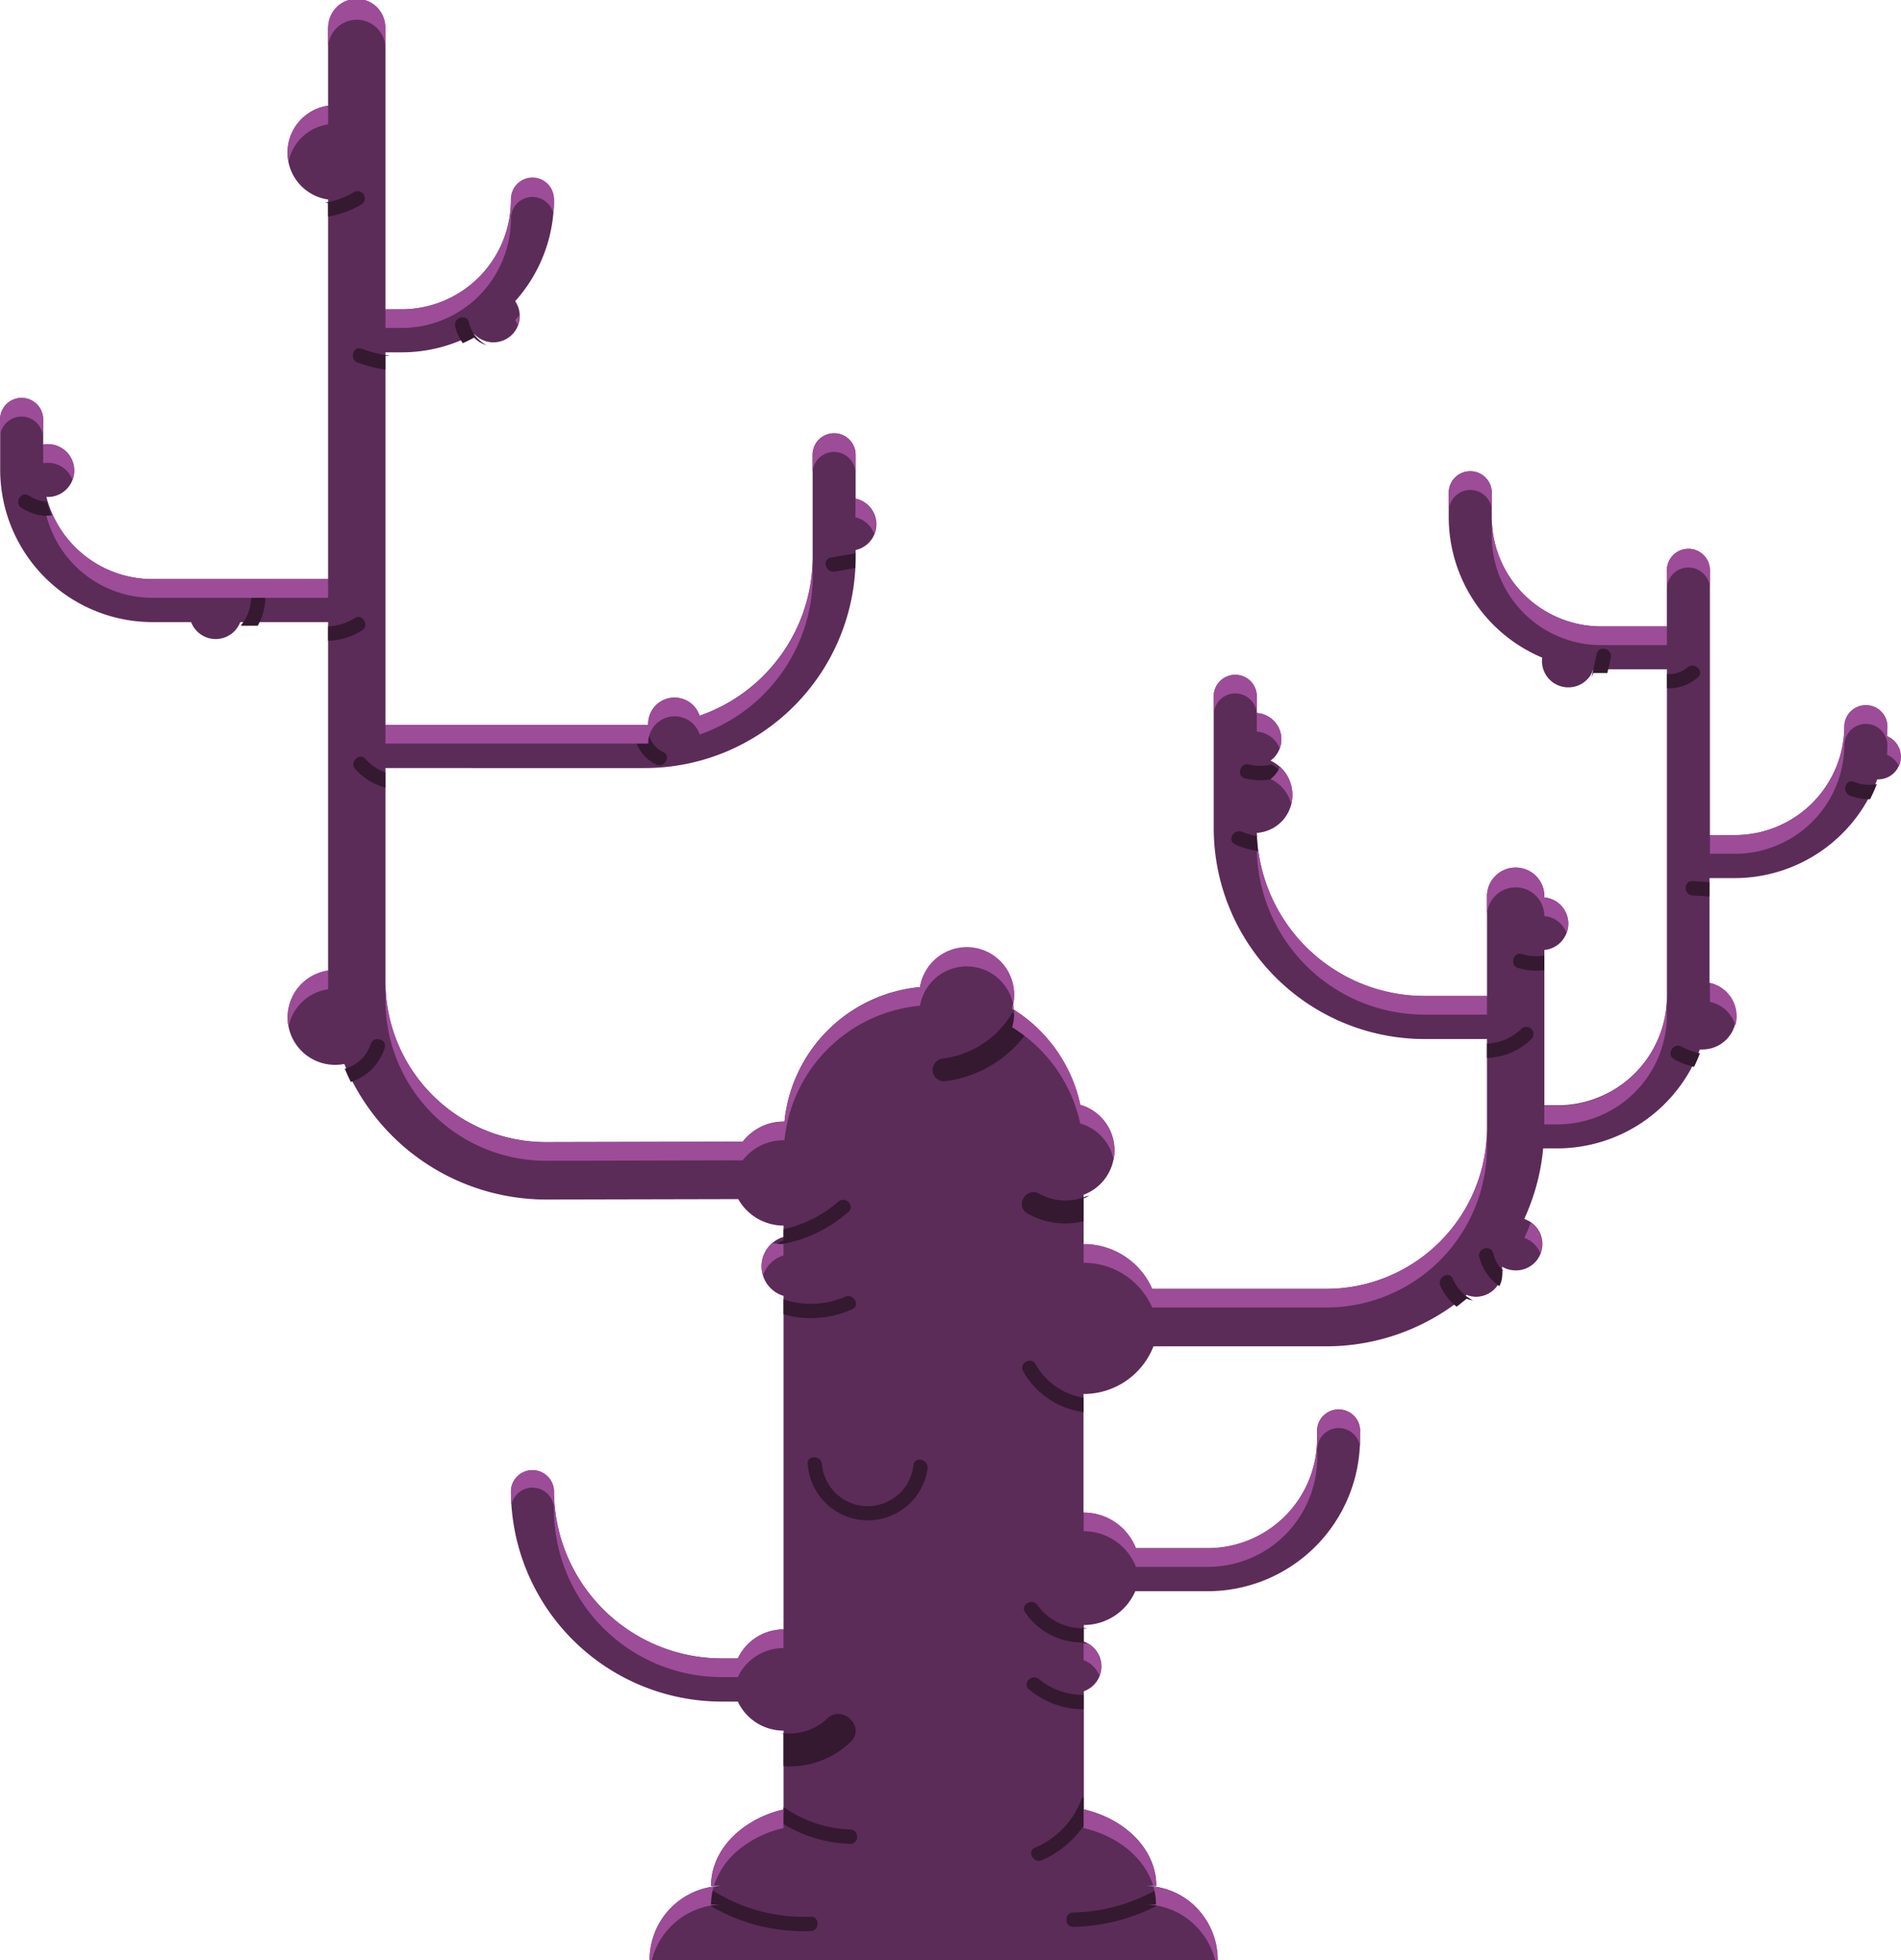 <svg xmlns="http://www.w3.org/2000/svg" xmlns:xlink="http://www.w3.org/1999/xlink" viewBox="0 0 406.75 419.3"><defs><style>.cls-1{fill:none;}.cls-2{fill:#5b2c58;}.cls-3{clip-path:url(#clip-path);}.cls-4{fill:#341931;}.cls-5{fill:#9d4c98;}</style><clipPath id="clip-path"><path id="SVGID" class="cls-1" d="M403.76,158.25c.05-.73.08-1.47.08-2.21a4.61,4.61,0,1,0-9.21,0,23.41,23.41,0,0,1-23.38,23.38h-5.39V122.81a4.6,4.6,0,1,0-9.2,0v12H342.57a23.41,23.41,0,0,1-23.39-23.39V106.2a4.6,4.6,0,0,0-9.2,0v5.22a32.63,32.63,0,0,0,20,30.06,5.36,5.36,0,0,0-.05.7,5.64,5.64,0,0,0,11,1.79c.54,0,1.09,0,1.65,0h14.09v69.9a23.41,23.41,0,0,1-23.39,23.38h-2.84V204a5.64,5.64,0,0,0,0-11.23v0a6.14,6.14,0,0,0-12.27,0v21.09H304.79a35.93,35.93,0,0,1-35.87-34.91,8.12,8.12,0,0,0,2.93-15.46,5.63,5.63,0,0,0-2.94-10.17v-3.78a4.61,4.61,0,0,0-9.21,0V178A45.14,45.14,0,0,0,304.79,223h13.37v19.09a34.39,34.39,0,0,1-34.35,34.35H246.53a16,16,0,0,0-14.67-9.57V256.36a10.14,10.14,0,0,0-.72-19.23,32.07,32.07,0,0,0-14.58-20.58,10.25,10.25,0,0,0,.42-2.89,10.14,10.14,0,0,0-20.13-1.73,32.12,32.12,0,0,0-29,28.77h-.16a11.08,11.08,0,0,0-8.78,4.3l-42,.1h-.08a34.36,34.36,0,0,1-34.35-34.36V165.05H138A45.14,45.14,0,0,0,183.05,120V118.4a5.63,5.63,0,0,0,0-11V98.07a4.6,4.6,0,0,0-9.2,0V120a35.94,35.94,0,0,1-24.2,33.93,5.64,5.64,0,0,0-11,1.79c0,.06,0,.11,0,.16H82.47V76.15h3.47a32.35,32.35,0,0,0,15.51-3.93,5.63,5.63,0,0,0,8.78-7,32.44,32.44,0,0,0,8.3-21.69,4.61,4.61,0,0,0-9.21,0A23.41,23.41,0,0,1,85.94,67H82.47v-60a6.14,6.14,0,1,0-12.27,0V23.39a10.14,10.14,0,0,0,0,20.07v81.2H32.59A23.44,23.44,0,0,1,9.93,107.09h.31a5.64,5.64,0,1,0,0-11.27,5.1,5.1,0,0,0-1,.1V90.5a4.6,4.6,0,0,0-9.2,0v10.78a32.63,32.63,0,0,0,32.59,32.58h8.26a5.63,5.63,0,0,0,10.52,0H70.2V208.4a10.14,10.14,0,0,0,1.47,20.18,9.75,9.75,0,0,0,2-.2,46.71,46.71,0,0,0,43.18,29h.11l41-.1a11.11,11.11,0,0,0,9.69,5.67v2.43a6.57,6.57,0,0,0,0,12.6v71.36a10.8,10.8,0,0,0-9.78,6.21h-3.46a35.92,35.92,0,0,1-35.88-35.89,4.61,4.61,0,0,0-9.21,0,45.14,45.14,0,0,0,45.09,45.09h3.46a10.81,10.81,0,0,0,9.78,6.2v16.9a23.05,23.05,0,0,0-9.21,4.34c-3.89,3.09-6.3,7.35-6.3,12h2.42A15.77,15.77,0,0,0,139,420.08H260.52a16,16,0,0,0-4.57-11.2,15.37,15.37,0,0,0-11-4.66h2.42c0-7.74-6.58-14.32-15.51-16.38V362.56a5.63,5.63,0,0,0,0-10.62V348.4a12,12,0,0,0,11-7.22h15.56A32.63,32.63,0,0,0,291,308.59v-1.7a4.6,4.6,0,0,0-9.2,0v1.7A23.41,23.41,0,0,1,258.45,332h-15.4a12,12,0,0,0-11.19-7.61V299a16,16,0,0,0,14.95-10.23h37a46.43,46.43,0,0,0,30-10.95,5.54,5.54,0,0,0,2,.39,5.64,5.64,0,0,0,5.63-5.64,5.29,5.29,0,0,0-.06-.8,5.63,5.63,0,1,0,4.75-10.15,46.18,46.18,0,0,0,4.06-15.11h3a32.65,32.65,0,0,0,30.52-21.15l.6,0a7.21,7.21,0,0,0,1.47-14.26V188.62h5.39a32.64,32.64,0,0,0,30.5-21.12h.19a4.81,4.81,0,0,0,1.82-9.26Z"/></clipPath></defs><g id="Layer_2" data-name="Layer 2"><g id="Layer_1-2" data-name="Layer 1"><path class="cls-2" d="M403.76,157.46c.05-.73.08-1.46.08-2.21a4.61,4.61,0,0,0-9.21,0,23.41,23.41,0,0,1-23.38,23.39h-5.39V122a4.6,4.6,0,0,0-9.2,0v12H342.57a23.41,23.41,0,0,1-23.39-23.38v-5.22a4.6,4.6,0,0,0-9.2,0v5.22a32.64,32.64,0,0,0,20,30.06,5.36,5.36,0,0,0-.05.7,5.64,5.64,0,0,0,11,1.78c.54,0,1.09,0,1.65,0h14.09v69.89a23.41,23.41,0,0,1-23.39,23.39h-2.84V203.22a5.64,5.64,0,0,0,0-11.23v0a6.14,6.14,0,1,0-12.27,0v21.08H304.79a35.92,35.92,0,0,1-35.87-34.9,8.12,8.12,0,0,0,2.93-15.46,5.63,5.63,0,0,0-2.94-10.17v-3.78a4.61,4.61,0,0,0-9.21,0v28.43a45.14,45.14,0,0,0,45.09,45.08h13.37v19.09a34.39,34.39,0,0,1-34.35,34.36H246.53a16,16,0,0,0-14.67-9.57V255.58a10.14,10.14,0,0,0-.72-19.23,32.07,32.07,0,0,0-14.58-20.58,10.25,10.25,0,0,0,.42-2.89,10.14,10.14,0,0,0-20.13-1.73,32.11,32.11,0,0,0-29,28.77h-.16a11.11,11.11,0,0,0-8.78,4.3l-42,.1h-.08A34.35,34.35,0,0,1,82.47,210v-45.7H138a45.13,45.13,0,0,0,45.08-45.08v-1.56a5.63,5.63,0,0,0,0-11V97.29a4.6,4.6,0,0,0-9.2,0v21.89a36,36,0,0,1-24.2,33.93,5.64,5.64,0,0,0-11,1.79s0,.1,0,.15H82.47V75.37h3.47a32.36,32.36,0,0,0,15.51-3.94,5.63,5.63,0,0,0,8.78-7,32.44,32.44,0,0,0,8.3-21.7,4.61,4.61,0,0,0-9.21,0A23.41,23.41,0,0,1,85.94,66.17H82.47v-60a6.14,6.14,0,0,0-12.27,0V22.61a10.14,10.14,0,0,0,0,20.07v81.2H32.59A23.44,23.44,0,0,1,9.93,106.31h.31a5.64,5.64,0,1,0,0-11.28,5.91,5.91,0,0,0-1,.1V89.72a4.6,4.6,0,0,0-9.2,0v10.77a32.63,32.63,0,0,0,32.59,32.59h8.26a5.63,5.63,0,0,0,10.52,0H70.2v74.54a10.14,10.14,0,0,0,1.47,20.17,9.75,9.75,0,0,0,2-.19,46.68,46.68,0,0,0,43.18,29h.11l41-.09a11.1,11.1,0,0,0,9.69,5.66v2.43a6.58,6.58,0,0,0,0,12.61v71.36a10.81,10.81,0,0,0-9.78,6.2h-3.46a35.92,35.92,0,0,1-35.88-35.88,4.61,4.61,0,0,0-9.21,0A45.14,45.14,0,0,0,154.41,364h3.46a10.8,10.8,0,0,0,9.78,6.21v16.9a23.17,23.17,0,0,0-9.21,4.33c-3.89,3.09-6.3,7.35-6.3,12h2.42A15.77,15.77,0,0,0,139,419.3H260.52A16,16,0,0,0,256,408.09a15.41,15.41,0,0,0-11-4.66h2.42c0-7.74-6.58-14.31-15.51-16.37V361.78a5.63,5.63,0,0,0,0-10.62v-3.54a12,12,0,0,0,11-7.23h15.56A32.62,32.62,0,0,0,291,307.81v-1.7a4.6,4.6,0,1,0-9.2,0v1.7a23.41,23.41,0,0,1-23.38,23.38h-15.4a12,12,0,0,0-11.19-7.61V298.2A16.05,16.05,0,0,0,246.81,288h37a46.44,46.44,0,0,0,30-11,5.55,5.55,0,0,0,2,.4,5.64,5.64,0,0,0,5.63-5.64,5.42,5.42,0,0,0-.06-.81,5.55,5.55,0,0,0,2.88.81,5.64,5.64,0,0,0,1.87-11,46.12,46.12,0,0,0,4.06-15.1h3a32.64,32.64,0,0,0,30.52-21.16l.6,0a7.21,7.21,0,0,0,1.47-14.26V187.84h5.39a32.64,32.64,0,0,0,30.5-21.12h.19a4.81,4.81,0,0,0,1.82-9.27Z"/><g class="cls-3"><path class="cls-4" d="M308.2,275.1a12.1,12.1,0,0,0,9.81,7c1.95.23,1.94-2.84,0-3.07a9.05,9.05,0,0,1-7.16-5.49c-.8-1.8-3.44-.24-2.65,1.55Z"/><path class="cls-4" d="M316.55,268.92A10.41,10.41,0,0,0,328,276.85c1.93-.25,2-3.32,0-3.06a7.43,7.43,0,0,1-8.5-5.68c-.47-1.92-3.43-1.11-3,.81Z"/><path class="cls-4" d="M358.19,226.59a17.78,17.78,0,0,0,13,1.53,1.53,1.53,0,0,0-.81-3,14.6,14.6,0,0,1-10.63-1.23c-1.74-.93-3.29,1.72-1.55,2.65Z"/><path class="cls-4" d="M324.85,207.06a13,13,0,0,0,11.45-1.88c1.58-1.16.05-3.82-1.55-2.65a10.13,10.13,0,0,1-9.09,1.57c-1.89-.57-2.7,2.38-.81,3Z"/><path class="cls-4" d="M317.69,226.3a14.09,14.09,0,0,0,10.06-4.11,1.54,1.54,0,0,0-2.17-2.17,11,11,0,0,1-7.89,3.22,1.53,1.53,0,0,0,0,3.06Z"/><path class="cls-4" d="M264.26,180.63a16.58,16.58,0,0,0,12.49.55c1.84-.67,1-3.63-.82-3a13.48,13.48,0,0,1-10.12-.23c-1.79-.79-3.35,1.85-1.55,2.64Z"/><path class="cls-4" d="M266.42,166.5a12.83,12.83,0,0,0,10.92-2.14c1.56-1.17,0-3.83-1.54-2.64a10,10,0,0,1-8.57,1.82c-1.91-.48-2.73,2.48-.81,3Z"/><path class="cls-4" d="M343.38,146.46l1.27-5.79c.42-1.92-2.54-2.74-3-.81l-1.27,5.79c-.42,1.92,2.53,2.74,3,.81Z"/><path class="cls-4" d="M355.19,147.06a9.51,9.51,0,0,0,8.07-2.13c1.51-1.27-.67-3.43-2.17-2.17A6.14,6.14,0,0,1,356,144.1c-1.93-.36-2.76,2.59-.81,3Z"/><path class="cls-4" d="M367.65,188.84l-5.48-.35c-2-.13-2,2.94,0,3.06l5.48.35c2,.13,2-2.94,0-3.06Z"/><path class="cls-4" d="M402.47,167.52a8.75,8.75,0,0,1-5.8-.27c-1.84-.72-2.64,2.25-.82,2.95a11.47,11.47,0,0,0,7.43.28c1.89-.56,1.09-3.52-.81-3Z"/><path class="cls-4" d="M183.56,118.28l-5.8,1c-1.94.34-1.12,3.3.81,3l5.81-1c1.94-.34,1.12-3.3-.82-3Z"/><path class="cls-4" d="M135.65,155.27a8.48,8.48,0,0,0,4.73,8.27c1.78.85,3.33-1.8,1.55-2.65a5.53,5.53,0,0,1-3.21-5.62c.17-2-2.9-2-3.07,0Z"/><path class="cls-4" d="M54,135.56a12.71,12.71,0,0,0,2.75-7.07c.14-2-2.93-2-3.07,0a9.1,9.1,0,0,1-1.84,4.9c-1.2,1.54,1,3.72,2.16,2.17Z"/><path class="cls-4" d="M10.4,107.37A8.29,8.29,0,0,1,6.16,106c-1.68-1-3.22,1.6-1.55,2.65a11.52,11.52,0,0,0,5.79,1.76c2,.07,2-3,0-3.07Z"/><path class="cls-4" d="M69.76,137.08a14.33,14.33,0,0,0,7.69-2.21c1.66-1.05.12-3.71-1.55-2.65A11.25,11.25,0,0,1,69.76,134a1.54,1.54,0,0,0,0,3.07Z"/><path class="cls-4" d="M84.4,165.8a10.88,10.88,0,0,1-6.21-3.45c-1.33-1.46-3.5.71-2.17,2.17a13.6,13.6,0,0,0,7.57,4.24c1.93.36,2.75-2.6.81-3Z"/><path class="cls-4" d="M74.69,231.56a11.14,11.14,0,0,0,7.62-7.4c.6-1.88-2.36-2.69-3-.81a8,8,0,0,1-5.48,5.25,1.54,1.54,0,0,0,.82,3Z"/><path class="cls-4" d="M97.4,69.81a9.86,9.86,0,0,0,5.53,6.82c1.79.8,3.35-1.84,1.55-2.65a7,7,0,0,1-4.13-5c-.43-1.92-3.39-1.11-2.95.82Z"/><path class="cls-4" d="M76.55,77.56a32.14,32.14,0,0,0,8.76,1.85c2,.14,2-2.93,0-3.07a29.23,29.23,0,0,1-7.94-1.74c-1.86-.68-2.66,2.28-.82,3Z"/><path class="cls-4" d="M68.4,46.57a21,21,0,0,0,9-2.87,1.54,1.54,0,0,0-1.55-2.65A17.36,17.36,0,0,1,68.4,43.5c-2,.17-2,3.23,0,3.07Z"/><path class="cls-4" d="M168.28,377.86A18.83,18.83,0,0,0,182,372.63c3.3-3.14-1.7-8.12-5-5a11.68,11.68,0,0,1-8.74,3.16,3.53,3.53,0,1,0,0,7.06Z"/><path class="cls-4" d="M232.2,256a11.5,11.5,0,0,1-9.88-.66c-2.76-1.55-5.24,2.69-2.48,4.24a16.32,16.32,0,0,0,13.66,1.16c2.94-1.1,1.67-5.84-1.3-4.74Z"/><path class="cls-4" d="M167.28,266.15a29.48,29.48,0,0,0,14.26-6.92c1.49-1.3-.69-3.47-2.17-2.17a26.48,26.48,0,0,1-12.9,6.13c-1.94.35-1.12,3.3.81,3Z"/><path class="cls-4" d="M166.08,280.64a21.34,21.34,0,0,0,16.29-.59c1.8-.8.24-3.45-1.55-2.65a18.29,18.29,0,0,1-13.92.28c-1.85-.7-2.65,2.27-.82,3Z"/><path class="cls-4" d="M233,299.12a14.32,14.32,0,0,1-11.42-7.3c-1-1.72-3.62-.18-2.65,1.54A17.48,17.48,0,0,0,233,302.19c2,.14,2-2.93,0-3.07Z"/><path class="cls-4" d="M232,348.28a11.64,11.64,0,0,1-10-4.9c-1.12-1.6-3.78-.07-2.64,1.55A14.78,14.78,0,0,0,232,351.35c2-.07,2-3.14,0-3.07Z"/><path class="cls-4" d="M232.18,362.56a14.76,14.76,0,0,1-9.87-3.36c-1.5-1.26-3.68.9-2.16,2.16a17.93,17.93,0,0,0,12,4.27c2-.05,2-3.11,0-3.07Z"/><path class="cls-4" d="M247.86,404a37.56,37.56,0,0,1-18.19,5.11c-2,0-2,3.11,0,3.07a40.71,40.71,0,0,0,19.74-5.54,1.53,1.53,0,0,0-1.55-2.64Z"/><path class="cls-4" d="M149.89,406.35a39.3,39.3,0,0,0,23.55,6.74c2-.08,2-3.14,0-3.07a36.49,36.49,0,0,1-22-6.31c-1.63-1.12-3.17,1.54-1.55,2.64Z"/><path class="cls-4" d="M166.56,389.5a29.07,29.07,0,0,0,15.34,4.93c2,.06,2-3,0-3.07a26,26,0,0,1-13.79-4.51c-1.64-1.1-3.18,1.55-1.55,2.65Z"/><path class="cls-4" d="M231.32,385.11a18.25,18.25,0,0,1-9.89,10.17c-1.81.78-.25,3.42,1.55,2.64a21.19,21.19,0,0,0,11.3-12c.7-1.84-2.26-2.64-3-.81Z"/><path class="cls-4" d="M172.84,313.18a12.89,12.89,0,0,0,25.62,1c.28-1.93-2.67-2.77-3-.82a9.84,9.84,0,0,1-19.59-.14c-.19-1.95-3.26-2-3.07,0Z"/><path class="cls-4" d="M216.62,216.62A20.21,20.21,0,0,1,202,226.41a2.53,2.53,0,0,0-2.45,2.45,2.48,2.48,0,0,0,2.45,2.46,25.42,25.42,0,0,0,18.9-12.23c1.6-2.72-2.64-5.19-4.24-2.47Z"/></g><path class="cls-5" d="M9.2,93.71a4.6,4.6,0,0,0-9.2,0v-4a4.6,4.6,0,0,1,9.2,0Z"/><path class="cls-5" d="M10.24,99a6,6,0,0,0-1,.1v-4a5.17,5.17,0,0,1,1-.11,5.65,5.65,0,0,1,5.64,5.65,5.5,5.5,0,0,1-.37,2A5.63,5.63,0,0,0,10.24,99Z"/><path class="cls-5" d="M70.2,22.61v4a10.13,10.13,0,0,0-8.47,8,10,10,0,0,1-.2-2A10.15,10.15,0,0,1,70.2,22.61Z"/><path class="cls-5" d="M32.59,123.88H70.2v4H32.59A23.42,23.42,0,0,1,9.93,110.3h.31a6.38,6.38,0,0,0,1.08-.1A23.4,23.4,0,0,0,32.59,123.88Z"/><path class="cls-5" d="M70.2,207.62v4a10.15,10.15,0,0,0-8.47,8,10.13,10.13,0,0,1,8.47-12Z"/><path class="cls-5" d="M82.47,10.12a6.14,6.14,0,0,0-12.27,0v-4a6.14,6.14,0,1,1,12.27,0Z"/><path class="cls-5" d="M111.1,67.48a5.77,5.77,0,0,1-.36,2,6.07,6.07,0,0,0-.51-1c.3-.33.59-.67.87-1Z"/><path class="cls-5" d="M82.47,66.17h3.47a23.41,23.41,0,0,0,23.38-23.38,4.61,4.61,0,1,1,9.21,0c0,1,0,1.94-.13,2.9a4.6,4.6,0,0,0-9.08,1.08A23.41,23.41,0,0,1,85.94,70.16H82.47Z"/><path class="cls-5" d="M152.14,407.42h2.42a15.7,15.7,0,0,0-15.07,11.88H139a15.82,15.82,0,0,1,13.72-15.75A13.52,13.52,0,0,0,152.14,407.42Z"/><path class="cls-5" d="M165.26,265.89a11.72,11.72,0,0,0,2.38.25v2.43a6.56,6.56,0,0,0-4.38,4.31,6.56,6.56,0,0,1,2-7Z"/><path class="cls-5" d="M167.64,348.55v4a10.8,10.8,0,0,0-9.77,6.21h-3.46a35.92,35.92,0,0,1-35.88-35.88,4.6,4.6,0,0,0-9.1-1c-.07-1-.11-2-.11-3a4.61,4.61,0,0,1,9.21,0,35.92,35.92,0,0,0,35.88,35.89h3.46A10.8,10.8,0,0,1,167.64,348.55Z"/><path class="cls-5" d="M158.44,391.4a23.07,23.07,0,0,1,9.2-4.34v4a23.19,23.19,0,0,0-9.2,4.33,16.58,16.58,0,0,0-5.7,8.06h-.6C152.14,398.75,154.55,394.48,158.44,391.4Z"/><path class="cls-5" d="M138,155.06h.71c0-.05,0-.1,0-.15a5.64,5.64,0,0,1,11-1.79,35.94,35.94,0,0,0,24.2-33.93v4a36,36,0,0,1-24.2,33.93,5.64,5.64,0,0,0-11,1.79c0,.05,0,.1,0,.15H82.47v-4Z"/><path class="cls-5" d="M173.85,101.28v-4a4.6,4.6,0,0,1,9.2,0v4a4.6,4.6,0,0,0-9.2,0Z"/><path class="cls-5" d="M183.05,106.66a5.64,5.64,0,0,1,4.33,5.48,5.77,5.77,0,0,1-.36,2,5.67,5.67,0,0,0-4-3.49Z"/><path class="cls-5" d="M216.78,214.86a10.14,10.14,0,0,0-19.93.28,32.12,32.12,0,0,0-29,28.77h-.16a11.12,11.12,0,0,0-8.78,4.3l-42,.1h-.08A34.35,34.35,0,0,1,82.47,214v-4a34.35,34.35,0,0,0,34.35,34.35h.08l42-.09a11.09,11.09,0,0,1,8.78-4.3h.16a32.14,32.14,0,0,1,29-28.77A10.14,10.14,0,0,1,217,212.88,9.92,9.92,0,0,1,216.78,214.86Z"/><path class="cls-5" d="M231.86,355.14v-3.53a9.1,9.1,0,0,0,.91,0,5.64,5.64,0,0,1,2.85,4.9,5.71,5.71,0,0,1-.36,2A5.72,5.72,0,0,0,231.86,355.14Z"/><path class="cls-5" d="M231.14,240.34a32.19,32.19,0,0,0-14.58-20.59,10.13,10.13,0,0,0,.42-2.88,8.12,8.12,0,0,0,0-.86,32.12,32.12,0,0,1,14.2,20.34,10.13,10.13,0,0,1,7.1,11.73A10.15,10.15,0,0,0,231.14,240.34Z"/><path class="cls-5" d="M246.77,403.44c-1.81-5.95-7.56-10.7-14.91-12.39v-4c8.93,2.06,15.5,8.63,15.5,16.38Z"/><path class="cls-5" d="M256,408.09a16,16,0,0,1,4.57,11.21H260a16,16,0,0,0-4.07-7.22,15.41,15.41,0,0,0-11-4.66h2.41a13.52,13.52,0,0,0-.56-3.87A15.45,15.45,0,0,1,256,408.09Z"/><path class="cls-5" d="M259.7,152.73v-4a4.61,4.61,0,0,1,9.21,0v3.78a5.63,5.63,0,0,1,5.26,5.62,5.71,5.71,0,0,1-.36,2,5.63,5.63,0,0,0-4.9-3.62v-3.78a4.61,4.61,0,0,0-9.21,0Z"/><path class="cls-5" d="M276.52,170a7.77,7.77,0,0,1-.25,2,8.08,8.08,0,0,0-4.42-5.36,5.66,5.66,0,0,0,2-2.66A8.06,8.06,0,0,1,276.52,170Z"/><path class="cls-5" d="M291,306.11v1.7c0,.56,0,1.11,0,1.67a4.6,4.6,0,0,0-9.16.62v1.7a23.41,23.41,0,0,1-23.38,23.38h-15.4a12,12,0,0,0-11.19-7.62v-4a12,12,0,0,1,11.19,7.61h15.4a23.41,23.41,0,0,0,23.38-23.38v-1.7a4.6,4.6,0,1,1,9.2,0Z"/><path class="cls-5" d="M304.79,213.05h13.37v4H304.79a35.92,35.92,0,0,1-35.87-34.9l.33,0A35.93,35.93,0,0,0,304.79,213.05Z"/><path class="cls-5" d="M318.16,241.34v4a34.39,34.39,0,0,1-34.35,34.36H246.53a16,16,0,0,0-14.67-9.57v-4a16,16,0,0,1,14.67,9.57h37.28A34.39,34.39,0,0,0,318.16,241.34Z"/><path class="cls-5" d="M310,109.41v-4a4.6,4.6,0,0,1,9.2,0v4a4.6,4.6,0,0,0-9.2,0Z"/><path class="cls-5" d="M329.93,266.13a5.71,5.71,0,0,1-.36,2,5.65,5.65,0,0,0-3.41-3.32c.5-1.07.95-2.17,1.37-3.28A5.62,5.62,0,0,1,329.93,266.13Z"/><path class="cls-5" d="M324.29,189.82a6.13,6.13,0,0,0-6.13,6.14v-4a6.14,6.14,0,1,1,12.27,0v0a5.64,5.64,0,0,1,5.14,5.62,5.5,5.5,0,0,1-.37,2,5.62,5.62,0,0,0-4.77-3.62v0A6.14,6.14,0,0,0,324.29,189.82Z"/><path class="cls-5" d="M342.57,134h14.09v4H342.57a23.41,23.41,0,0,1-23.39-23.38v-4A23.41,23.41,0,0,0,342.57,134Z"/><path class="cls-5" d="M356.66,213.13v4a23.41,23.41,0,0,1-23.39,23.39h-2.84v-4h2.84A23.41,23.41,0,0,0,356.66,213.13Z"/><path class="cls-5" d="M365.86,126a4.6,4.6,0,0,0-9.2,0v-4a4.6,4.6,0,0,1,9.2,0Z"/><path class="cls-5" d="M371.59,217.38a6.89,6.89,0,0,1-.28,2,7.2,7.2,0,0,0-5.45-5.06v-4A7.21,7.21,0,0,1,371.59,217.38Z"/><path class="cls-5" d="M406.75,161.92a4.77,4.77,0,0,1-.43,2,4.88,4.88,0,0,0-2.56-2.46c.05-.73.08-1.47.08-2.21a4.61,4.61,0,0,0-9.21,0,23.41,23.41,0,0,1-23.38,23.39h-5.39v-4h5.39a23.41,23.41,0,0,0,23.38-23.39,4.61,4.61,0,0,1,9.21,0c0,.75,0,1.48-.08,2.21A4.82,4.82,0,0,1,406.75,161.92Z"/><path class="cls-5" d="M216.94,216l-.38-.24a9.28,9.28,0,0,0,.22-.91A8.84,8.84,0,0,1,216.94,216Z"/></g></g></svg>